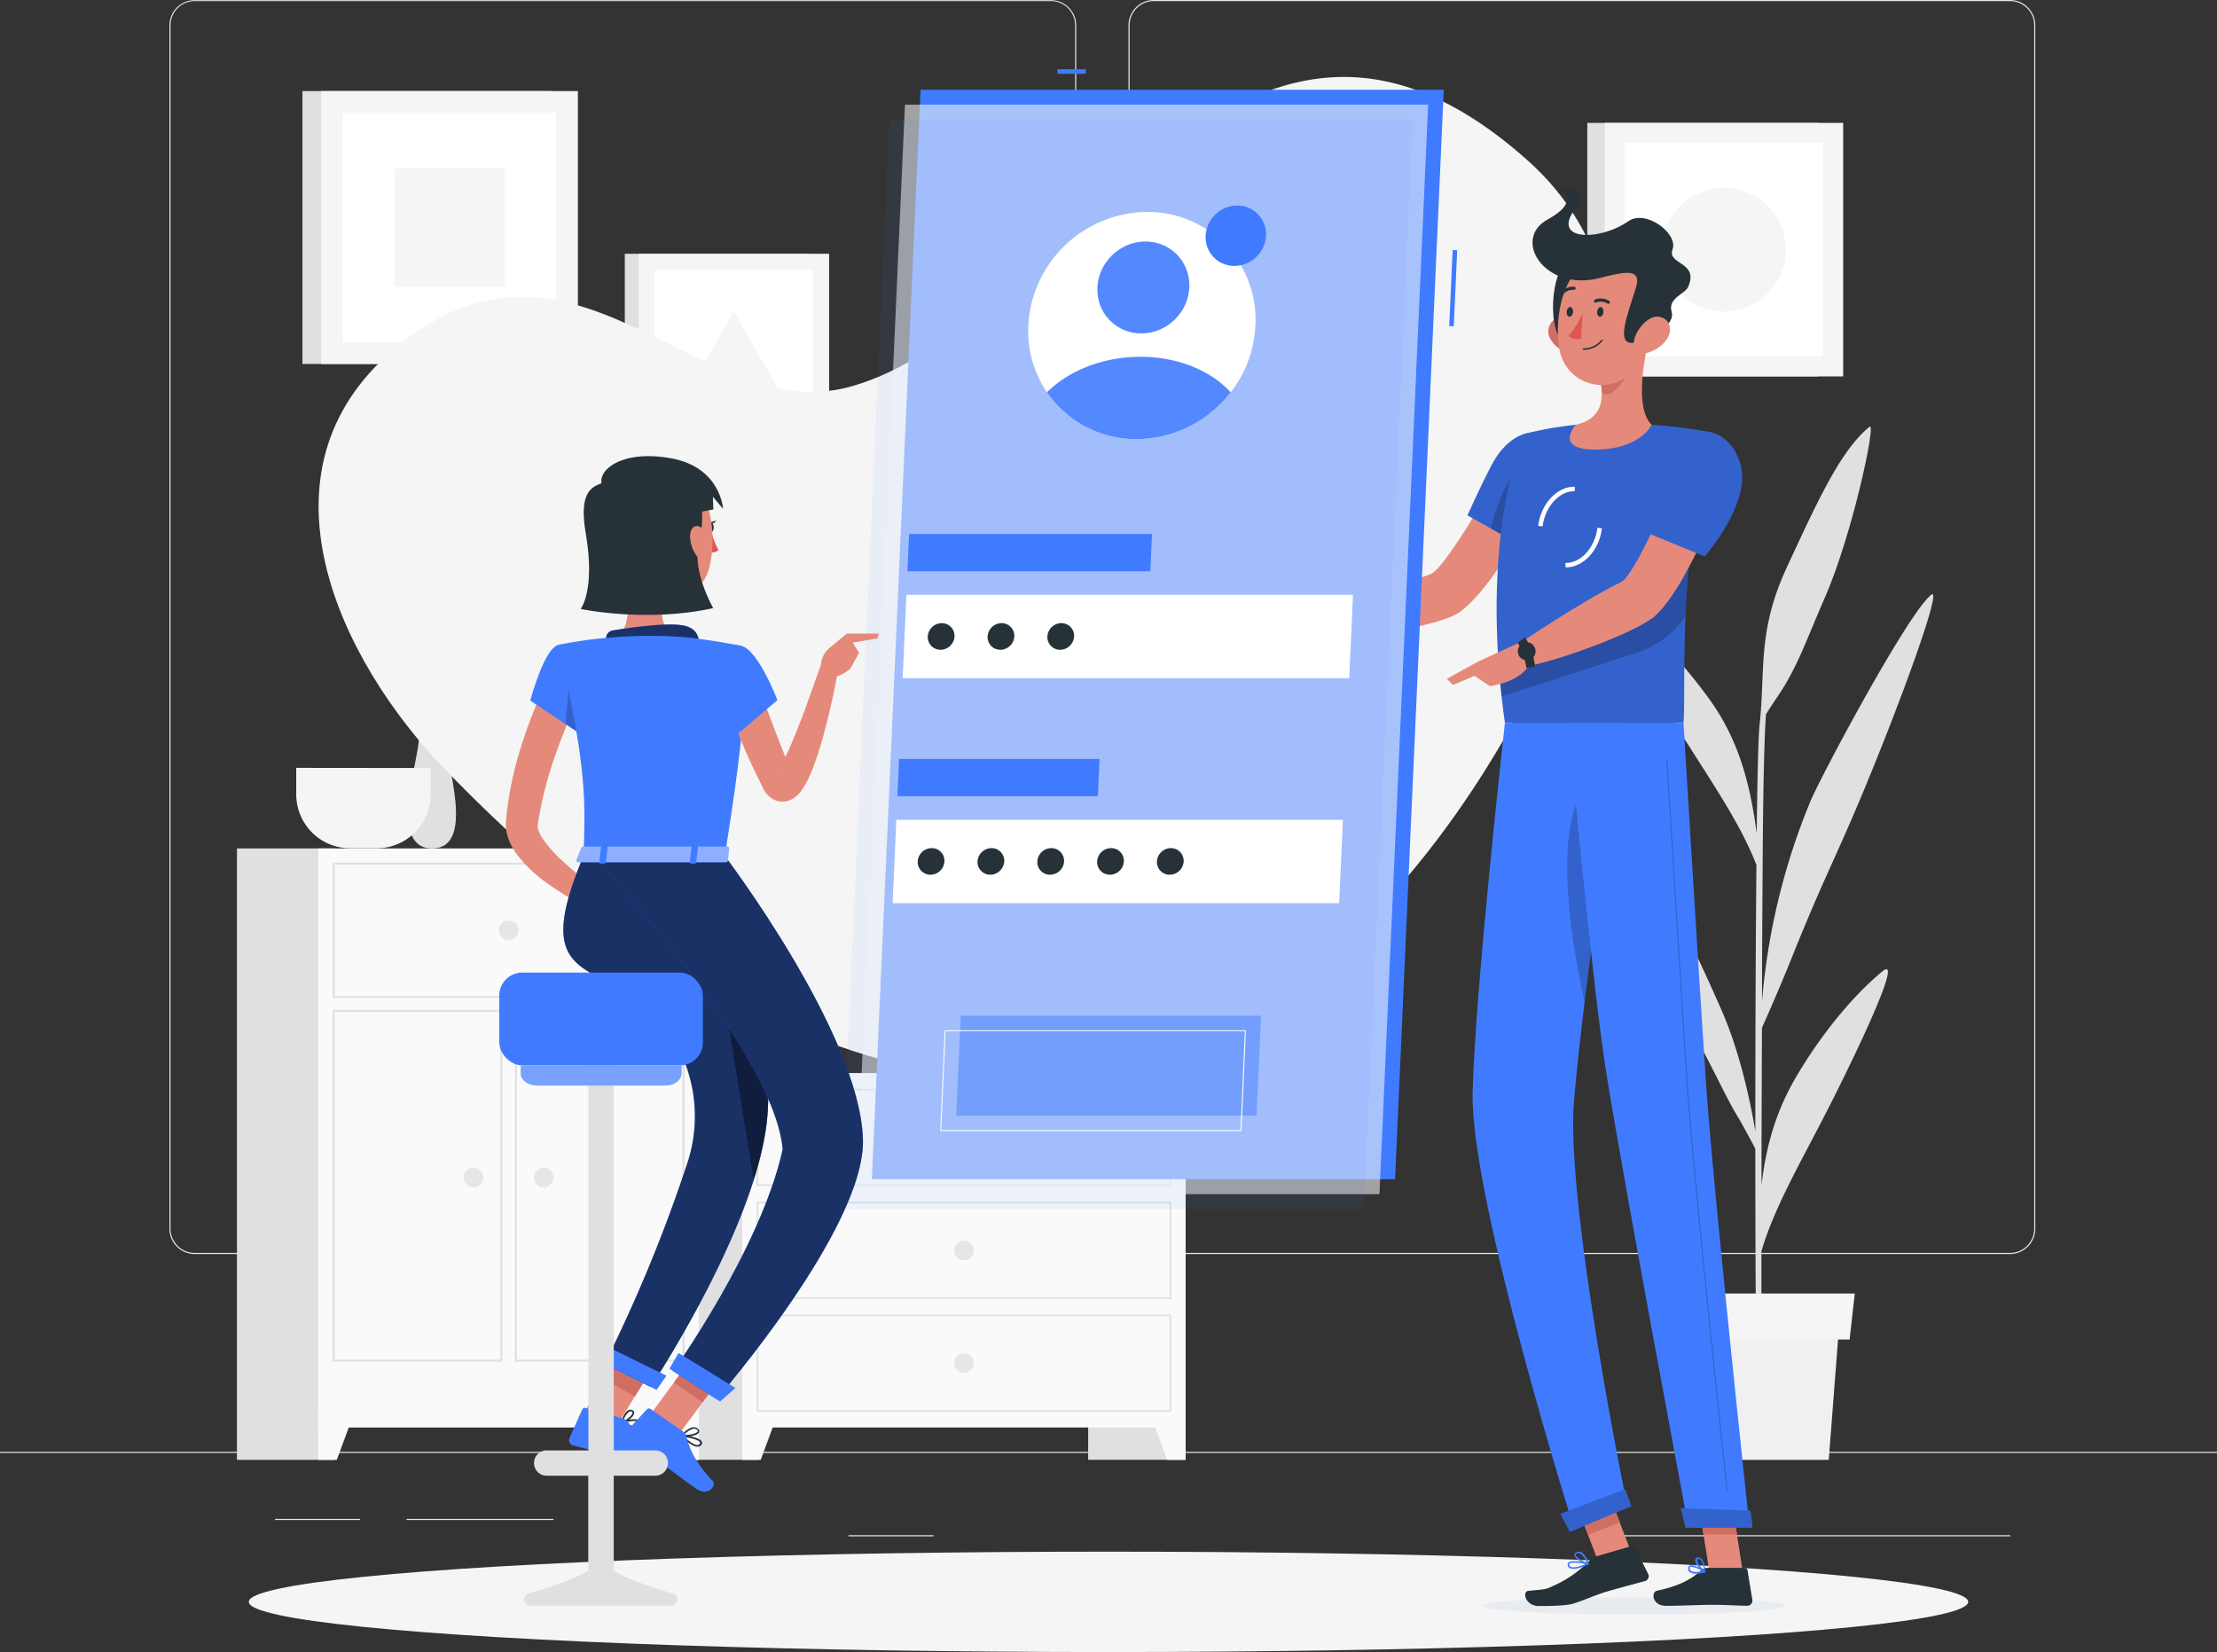 <svg xmlns="http://www.w3.org/2000/svg" viewBox="0 0 500 372.61"><rect x="0" y="0" width="500" height="372.61" fill="#333333" stroke="none"/><defs><style>.cls-1{isolation:isolate;}.cls-2{fill:#e6e6e6;}.cls-3{fill:#e0e0e0;}.cls-15,.cls-4{fill:#fafafa;}.cls-22,.cls-5{fill:#f5f5f5;}.cls-6{fill:#f0f0f0;}.cls-18,.cls-21,.cls-23,.cls-7{fill:#fff;}.cls-8{fill:#e58a7b;}.cls-16,.cls-17,.cls-9{fill:#407bff;}.cls-10{opacity:0.2;}.cls-11{fill:#e8ecf1;}.cls-11,.cls-22{mix-blend-mode:multiply;}.cls-12{fill:#263238;}.cls-13{fill:#cf6f64;}.cls-14{fill:#df5753;}.cls-15{opacity:0.56;}.cls-16{opacity:0.07;}.cls-17{opacity:0.47;}.cls-18{opacity:0.1;}.cls-19{opacity:0.6;}.cls-20,.cls-21{opacity:0.4;}.cls-23{opacity:0.3;}</style></defs><title>Mobile login</title><g class="cls-1"><g id="Background_complete" data-name="Background complete"><rect class="cls-2" y="327.45" width="500" height="0.25"/><rect class="cls-2" x="91.7" y="342.58" width="33.12" height="0.25"/><rect class="cls-2" x="62.03" y="342.58" width="19.19" height="0.25"/><rect class="cls-2" x="191.36" y="346.26" width="19.19" height="0.25"/><rect class="cls-2" x="267.42" y="351.84" width="43.19" height="0.25"/><rect class="cls-2" x="252.19" y="351.84" width="6.33" height="0.25"/><rect class="cls-2" x="359.67" y="346.26" width="93.68" height="0.25"/><path class="cls-2" d="M270.89,346.81H77.79a5.71,5.71,0,0,1-5.71-5.71V69.67A5.71,5.71,0,0,1,77.79,64h193.1a5.71,5.71,0,0,1,5.7,5.7V341.1A5.71,5.71,0,0,1,270.89,346.81ZM77.79,64.22a5.46,5.46,0,0,0-5.46,5.45V341.1a5.47,5.47,0,0,0,5.46,5.46h193.1a5.46,5.46,0,0,0,5.45-5.46V69.67a5.45,5.45,0,0,0-5.45-5.45Z" transform="translate(-33.87 -63.97)"/><path class="cls-2" d="M487.18,346.81H294.09a5.71,5.71,0,0,1-5.71-5.71V69.67a5.71,5.71,0,0,1,5.71-5.7H487.18a5.71,5.71,0,0,1,5.71,5.7V341.1A5.71,5.71,0,0,1,487.18,346.81ZM294.09,64.22a5.46,5.46,0,0,0-5.46,5.45V341.1a5.47,5.47,0,0,0,5.46,5.46H487.18a5.47,5.47,0,0,0,5.46-5.46V69.67a5.46,5.46,0,0,0-5.46-5.45Z" transform="translate(-33.87 -63.97)"/><rect class="cls-3" x="245.41" y="242.02" width="21.99" height="87.23"/><polygon class="cls-4" points="263.22 329.26 267.4 329.26 267.4 317.38 258.84 317.38 263.22 329.26"/><rect class="cls-3" x="149.05" y="242.02" width="21.99" height="87.23"/><rect class="cls-4" x="167.4" y="242.02" width="100" height="79.94"/><path class="cls-3" d="M297.65,309.92v21.15H204.9V309.92h92.75m.38-.39H204.51v21.93H298V309.53Z" transform="translate(-33.87 -63.97)"/><polygon class="cls-4" points="171.57 329.26 167.4 329.26 167.4 317.38 175.95 317.38 171.57 329.26"/><path class="cls-2" d="M249.06,320.5a2.21,2.21,0,1,0,2.21-2.22A2.21,2.21,0,0,0,249.06,320.5Z" transform="translate(-33.87 -63.97)"/><path class="cls-3" d="M297.65,335.39v21.15H204.9V335.39h92.75M298,335H204.51v21.92H298V335Z" transform="translate(-33.87 -63.97)"/><path class="cls-2" d="M249.06,346a2.21,2.21,0,1,0,2.21-2.21A2.21,2.21,0,0,0,249.06,346Z" transform="translate(-33.87 -63.97)"/><path class="cls-3" d="M297.65,360.85V382H204.9V360.85h92.75m.38-.38H204.51v21.92H298V360.47Z" transform="translate(-33.87 -63.97)"/><path class="cls-2" d="M249.06,371.43a2.21,2.21,0,1,0,2.21-2.21A2.21,2.21,0,0,0,249.06,371.43Z" transform="translate(-33.87 -63.97)"/><rect class="cls-3" x="135.62" y="191.36" width="21.99" height="137.9"/><polygon class="cls-4" points="153.43 329.26 157.61 329.26 157.61 317.38 149.06 317.38 153.43 329.26"/><rect class="cls-3" x="53.44" y="191.36" width="21.99" height="137.9"/><rect class="cls-4" x="71.78" y="191.36" width="85.83" height="130.61"/><path class="cls-3" d="M187.79,259V288.6H109.35V259h78.44m.45-.46H108.9v30.48h79.34V258.57Z" transform="translate(-33.87 -63.97)"/><path class="cls-3" d="M187.79,292.19v78.44H150.43V292.19h37.36m.45-.45H150v79.34h38.27V291.74Z" transform="translate(-33.87 -63.97)"/><path class="cls-3" d="M146.71,292.19v78.44H109.35V292.19h37.36m.46-.45H108.9v79.34h38.27V291.74Z" transform="translate(-33.87 -63.97)"/><polygon class="cls-4" points="75.96 329.26 71.78 329.26 71.78 317.38 80.34 317.38 75.96 329.26"/><path class="cls-2" d="M146.36,273.81a2.21,2.21,0,1,0,2.21-2.21A2.21,2.21,0,0,0,146.36,273.81Z" transform="translate(-33.87 -63.97)"/><path class="cls-2" d="M154.28,329.54a2.21,2.21,0,1,0,2.21-2.21A2.21,2.21,0,0,0,154.28,329.54Z" transform="translate(-33.87 -63.97)"/><path class="cls-2" d="M138.44,329.54a2.21,2.21,0,1,0,2.21-2.21A2.21,2.21,0,0,0,138.44,329.54Z" transform="translate(-33.87 -63.97)"/><path class="cls-3" d="M136,216.88h-9.28s1.61,8.58,1.61,13.62-7,24.83,3,24.83,3-19.78,3-24.83S136,216.88,136,216.88Z" transform="translate(-33.87 -63.97)"/><path class="cls-5" d="M100.68,237.16v6a12.17,12.17,0,0,0,12.14,12.14h6A12.18,12.18,0,0,0,131,243.19v-6Z" transform="translate(-33.87 -63.97)"/><path class="cls-3" d="M229.54,293.28c0,7,7.83,12.71,17.4,12.71h8.64c9.57,0,17.41-5.72,17.41-12.71Z" transform="translate(-33.87 -63.97)"/><path class="cls-3" d="M458.48,283c-5.24,4.28-12.47,12.11-19.1,23.13-4.41,7.34-7.07,15-8.24,25.19,0-11.5.06-23.86.1-35.52,1.33-3,4.37-9.92,6.55-15.38,7.28-18.23,10-22.71,16.53-38.44,8.73-21,17.68-45.86,15.12-43.87-5.22,4-25.22,41.5-27.38,46.86a150,150,0,0,0-10.8,44.86c0-11,.08-21,.13-28.77.13-25.31.56-33.48.77-36,.81-1.28,1.77-2.77,2.32-3.57,4.7-6.79,6.51-12.58,10.94-22.71,6.27-14.36,11.67-39.85,10.09-38.56-6.57,5.35-11.76,16.86-18.57,31.52s-4.87,23.1-6.22,35.62c-.29,2.46-.5,11.74-.66,24.59-1.77-13.69-5.09-22.72-11.14-30.92-7.44-10.09-14.64-16.9-19.92-20.46s9.12,21.22,16,32c6.13,9.63,11.79,18.13,15,26.5-.17,17.42-.25,39.48-.25,60-1.58-9.35-4.16-19.41-7.6-27.21-4.13-9.36-10.5-23.72-15.56-28.59-1.22-1.17,5.29,26.76,9.47,34.19s7.25,14.42,9.88,18.63c.62,1,2.65,4.77,3.81,6.95,0,25.07.14,47.19.36,54.72h1.08c-.07-1.94-.08-14.69-.06-31.57,2.61-9.17,8.57-19.63,13.5-29.17C450,306.71,463.72,278.77,458.48,283Z" transform="translate(-33.87 -63.97)"/><polygon class="cls-6" points="412.44 329.26 381.1 329.26 378.73 298.54 414.81 298.54 412.44 329.26"/><polygon class="cls-5" points="417.14 302.12 376.39 302.12 375.23 291.75 418.31 291.75 417.14 302.12"/><rect class="cls-3" x="68.21" y="20.54" width="56.05" height="61.55"/><rect class="cls-5" x="72.43" y="20.54" width="57.9" height="61.55"/><rect class="cls-7" x="109.33" y="91.19" width="51.85" height="48.2" transform="translate(216.67 -83.94) rotate(90)"/><rect class="cls-5" x="121.9" y="102.87" width="26.71" height="24.83" transform="translate(216.67 -83.94) rotate(90)"/><rect class="cls-3" x="357.98" y="27.72" width="52.07" height="57.18"/><rect class="cls-5" x="361.91" y="27.72" width="53.78" height="57.18"/><rect class="cls-7" x="398.59" y="97.89" width="48.16" height="44.77" transform="translate(509.07 -366.36) rotate(90)"/><circle class="cls-5" cx="388.8" cy="56.31" r="13.97"/><rect class="cls-3" x="140.91" y="57.24" width="41.58" height="45.66"/><rect class="cls-5" x="144.04" y="57.24" width="42.95" height="45.66"/><rect class="cls-7" x="180.16" y="126.16" width="38.46" height="35.75" transform="translate(309.56 -119.32) rotate(90)"/><polygon class="cls-5" points="165.52 70.35 155.74 87.29 175.3 87.29 165.52 70.35"/></g><g id="Background_simple" data-name="Background simple"><path class="cls-5" d="M134.46,237.74C193,298.1,269.93,340,341.24,272.37c36.76-34.84,85.34-128.93,37.4-172-66.07-59.34-104,37.75-153.37,50.91-33.86,9-62.33-43-102.86-8.26C90.37,170.47,110.12,212.65,134.46,237.74Z" transform="translate(-33.87 -63.97)"/></g><g id="Shadow"><ellipse class="cls-5" cx="250" cy="361.29" rx="193.89" ry="11.32"/></g><g id="Character_2" data-name="Character 2"><path class="cls-8" d="M383.12,172.44l-9.92-4s-13.09,23.88-16.84,25.08c-5.1,1.64-15.65,6.2-21.92,7.05-.85,1-2.24,4.11-2.11,5.24,8.42,2.81,26.9-.92,30.85-3.85C372.2,195.24,383.12,172.44,383.12,172.44Z" transform="translate(-33.87 -63.97)"/><path class="cls-9" d="M386.17,167C388,173.87,378,187.6,378,187.6l-13.16-7.38s2.45-5.65,5.46-11.4C375.15,159.54,384.07,159.22,386.17,167Z" transform="translate(-33.87 -63.97)"/><path class="cls-10" d="M386.17,167C388,173.87,378,187.6,378,187.6l-13.16-7.38s2.45-5.65,5.46-11.4C375.15,159.54,384.07,159.22,386.17,167Z" transform="translate(-33.87 -63.97)"/><path class="cls-10" d="M370.09,183.16l5.17,2.9.9-15.87C373.16,172.5,371,179.46,370.09,183.16Z" transform="translate(-33.87 -63.97)"/><path class="cls-9" d="M377.54,161.88s-10.22,22.73-4.27,65.07h40.28c.64-6.18-1.48-36.34,6.19-65.46a101.42,101.42,0,0,0-13.38-1.7,145.85,145.85,0,0,0-17.12,0A77.17,77.17,0,0,0,377.54,161.88Z" transform="translate(-33.87 -63.97)"/><path class="cls-10" d="M377.54,161.88s-10.22,22.73-4.27,65.07h40.28c.64-6.18-1.48-36.34,6.19-65.46a101.42,101.42,0,0,0-13.38-1.7,145.85,145.85,0,0,0-17.12,0A77.17,77.17,0,0,0,377.54,161.88Z" transform="translate(-33.87 -63.97)"/><path class="cls-11" d="M368.2,426.15c-.07,1.08,15.2,2,34.1,2s34.27-.87,34.33-2-15.21-1.94-34.1-1.94S368.26,425.08,368.2,426.15Z" transform="translate(-33.87 -63.97)"/><rect class="cls-8" x="391.69" y="399.97" width="7.68" height="17.09" transform="translate(-154.31 105.57) rotate(-21.07)"/><polygon class="cls-8" points="393.05 354.5 385.52 354.5 382.76 337.07 390.29 337.07 393.05 354.5"/><path class="cls-12" d="M418.91,417.6h8.46a.61.61,0,0,1,.61.52l1.1,6.69a1.18,1.18,0,0,1-1.18,1.34c-2.95-.05-4.38-.22-8.1-.22-2.29,0-7,.23-10.18.23s-3.39-3.12-2.08-3.4c5.88-1.27,8.17-3,10.12-4.69A2,2,0,0,1,418.91,417.6Z" transform="translate(-33.87 -63.97)"/><path class="cls-12" d="M393.85,415l8-2.33a.61.61,0,0,1,.74.31l3,6a1.15,1.15,0,0,1-.75,1.6c-2.9.79-4.86,1.29-8.5,2.34-2.51.73-5.06,1.92-7.55,2.71-1.72.55-5.75.57-7.84.57-3.1,0-3.78-3.25-2.46-3.4,3.35-.38,3.8-.21,5.65-1.13a26,26,0,0,0,8.08-5.58A3.66,3.66,0,0,1,393.85,415Z" transform="translate(-33.87 -63.97)"/><path class="cls-8" d="M335.71,200.48,327.42,197,324,206.17a34,34,0,0,0,10.24,0Z" transform="translate(-33.87 -63.97)"/><polygon class="cls-8" points="287.39 132.81 287.17 138.91 290.14 142.21 293.55 133.03 287.39 132.81"/><rect class="cls-13" x="390.2" y="400.25" width="7.68" height="8.81" transform="translate(-153.15 105.07) rotate(-21.11)"/><polygon class="cls-13" points="390.29 337.07 382.76 337.07 384.19 346.06 391.72 346.06 390.29 337.07"/><path class="cls-10" d="M372,215.5q.21,2.72.53,5.56l30-9.72A21.51,21.51,0,0,0,414,203c.11-2.67.26-5.47.49-8.4.1-1.43.23-2.89.36-4.37s.31-3.11.49-4.7Z" transform="translate(-33.87 -63.97)"/><path class="cls-7" d="M381.77,182.7l-1-.12c.6-5,4.32-8.93,8.26-8.84l0,1C385.58,174.67,382.31,178.23,381.77,182.7Z" transform="translate(-33.87 -63.97)"/><path class="cls-7" d="M387.1,191.93h-.17l0-1c3.44.13,6.67-3.45,7.21-7.93l1,.12C394.6,188,391,191.93,387.1,191.93Z" transform="translate(-33.87 -63.97)"/><path class="cls-8" d="M405.79,140.51c-1.4,5.51-3.07,15.6.57,19.28,0,0-2.54,5.58-12.78,5.58-9.35,0-4.34-5.58-4.34-5.58,6.23-1.47,6.34-6,5.52-10.31Z" transform="translate(-33.87 -63.97)"/><path class="cls-13" d="M401.29,144.17l-6.53,5.31a16.67,16.67,0,0,1,.35,3c1.91,1.9,5.74-2.92,6.14-5.38A8.21,8.21,0,0,0,401.29,144.17Z" transform="translate(-33.87 -63.97)"/><path class="cls-13" d="M383.54,140.44a6.56,6.56,0,0,0,4.24,3.14c2.4.53,3.61-1.68,3-3.9-.6-2-2.57-4.69-5-4.23A3.33,3.33,0,0,0,383.54,140.44Z" transform="translate(-33.87 -63.97)"/><path class="cls-12" d="M387.5,122.81c-3.74,1.72-5.06,16.57-.36,18.77S394.58,119.57,387.5,122.81Z" transform="translate(-33.87 -63.97)"/><path class="cls-8" d="M406.93,132.22c-.89,7.46-1,11.85-5,15.68a9.61,9.61,0,0,1-16.35-5.11c-1.21-6.7.46-17.77,7.93-20.74A9.63,9.63,0,0,1,406.93,132.22Z" transform="translate(-33.87 -63.97)"/><path class="cls-12" d="M394.65,126.68c5.53-1.42,9.6-2.38,8.15,2.24-1.94,6.15-4.26,12.11-1.14,12.39,1.89.16,10.29-3.4,9.22-7-.93-3.14,3-4,3.7-5.59,2.59-5.77-4.82-5-3.5-8.51s-6-9.14-10-6.33c-6.5,4.54-17.68,4.47-11.8-3,4.21-5.34-3.3-4.24-3.3-4.24s4.53,2.69-3.1,6.85C374.79,117.93,382.2,129.86,394.65,126.68Z" transform="translate(-33.87 -63.97)"/><path class="cls-8" d="M409.82,140.44a7.68,7.68,0,0,1-4.61,3.14c-2.46.53-3.41-1.68-2.49-3.9.83-2,3.11-4.69,5.47-4.23S411.14,138.48,409.82,140.44Z" transform="translate(-33.87 -63.97)"/><path class="cls-9" d="M373.27,227s-6.75,60.5-7.28,83.46c-.55,23.88,22.91,98.39,22.91,98.39l12-5s-14-68.07-12.05-91.53C391,286.66,399.75,227,399.75,227Z" transform="translate(-33.87 -63.97)"/><path class="cls-10" d="M390.07,243.56c-5.38,11.18-1.75,33.29,1.16,46.39,1.11-9.25,2.43-19.29,3.68-28.58C394.79,247.09,393.68,236.06,390.07,243.56Z" transform="translate(-33.87 -63.97)"/><path class="cls-9" d="M400.36,399.84c.06,0,1.43,3.83,1.43,3.83l-13.85,5.81-2.18-4.06Z" transform="translate(-33.87 -63.97)"/><path class="cls-9" d="M387.56,227s5.17,57.54,8.6,79.1c3.75,23.6,18.49,102.23,18.49,102.23h13.79s-8.26-76.72-9.82-100.09c-1.69-25.37-5.07-81.24-5.07-81.24Z" transform="translate(-33.87 -63.97)"/><path class="cls-9" d="M428.65,404.69c.06,0,.47,3.85.47,3.85H414l-1.08-4.42Z" transform="translate(-33.87 -63.97)"/><path class="cls-10" d="M423.37,400.14a.14.14,0,0,1-.13-.12c-.07-.7-7.52-70-8.92-91-1.53-22.79-4.58-73.32-4.62-73.82a.13.13,0,0,1,.12-.14h0a.12.12,0,0,1,.13.12c0,.51,3.09,51,4.61,73.82,1.4,21,8.85,90.26,8.93,90.95a.12.12,0,0,1-.11.14Z" transform="translate(-33.87 -63.97)"/><path class="cls-12" d="M395.5,134.31c0,.6-.39,1.1-.78,1.1s-.69-.5-.66-1.1.39-1.1.78-1.1S395.53,133.7,395.5,134.31Z" transform="translate(-33.87 -63.97)"/><path class="cls-12" d="M388.63,134.31c0,.6-.38,1.1-.78,1.1s-.69-.5-.65-1.1.38-1.1.78-1.1S388.67,133.7,388.63,134.31Z" transform="translate(-33.87 -63.97)"/><path class="cls-14" d="M390.8,134.61a23.49,23.49,0,0,1-3.21,5.19,3.44,3.44,0,0,0,2.87.55Z" transform="translate(-33.87 -63.97)"/><path class="cls-12" d="M391,142.89a.15.15,0,0,1-.16-.17.19.19,0,0,1,.18-.18,5.2,5.2,0,0,0,4-1.88.18.18,0,0,1,.25-.06.18.18,0,0,1,0,.25A5.46,5.46,0,0,1,391,142.89Z" transform="translate(-33.87 -63.97)"/><path class="cls-12" d="M396.72,132.46a.36.36,0,0,1-.32,0,2.8,2.8,0,0,0-2.54-.26.35.35,0,0,1-.47-.17.38.38,0,0,1,.2-.48,3.52,3.52,0,0,1,3.22.3.35.35,0,0,1,.09.49A.38.38,0,0,1,396.72,132.46Z" transform="translate(-33.87 -63.97)"/><path class="cls-12" d="M386,130.46a.37.37,0,0,1-.14-.07.36.36,0,0,1,0-.51,3.75,3.75,0,0,1,3.09-1.24.33.33,0,0,1,.27.41.38.38,0,0,1-.42.3h0a3,3,0,0,0-2.43,1A.37.37,0,0,1,386,130.46Z" transform="translate(-33.87 -63.97)"/><path class="cls-8" d="M423.6,171.33l-10.4-2.77s-10.2,25.11-13.8,26.75c-4.9,2.23-17.32,9.94-22.59,13.66-.3,1.25-.07,4.57.6,5.47,9-1.63,26.23-8.27,29.83-11.64C415.44,195.11,423.6,171.33,423.6,171.33Z" transform="translate(-33.87 -63.97)"/><path class="cls-9" d="M416.35,418.91a2.21,2.21,0,0,1-1.43-.38,1,1,0,0,1-.31-.95.61.61,0,0,1,.33-.5c.85-.43,3.2,1.06,3.46,1.23a.17.17,0,0,1,.07.19.18.18,0,0,1-.14.14A8.85,8.85,0,0,1,416.35,418.91Zm-1-1.56a.57.57,0,0,0-.24,0c-.05,0-.1.07-.12.21a.67.67,0,0,0,.2.64c.39.35,1.37.4,2.67.14A6.87,6.87,0,0,0,415.32,417.35Z" transform="translate(-33.87 -63.97)"/><path class="cls-9" d="M418.29,418.64a.11.11,0,0,1-.08,0c-.76-.42-2.17-2.07-2-2.91a.65.65,0,0,1,.6-.47,1,1,0,0,1,.74.23c.83.72.89,2.89.89,3a.22.22,0,0,1-.09.17A.18.18,0,0,1,418.29,418.64ZM417,415.59h-.08c-.24,0-.26.13-.27.18-.13.49.76,1.74,1.5,2.33a4.09,4.09,0,0,0-.75-2.36A.57.57,0,0,0,417,415.59Z" transform="translate(-33.87 -63.97)"/><path class="cls-9" d="M389.79,417.67a2.83,2.83,0,0,1-1.88,0,.91.91,0,0,1-.49-.76.62.62,0,0,1,.2-.53c.81-.72,4.07.05,4.44.14a.18.18,0,0,1,.13.16.2.2,0,0,1-.12.18A13.9,13.9,0,0,1,389.79,417.67Zm-1.62-1.19a.73.73,0,0,0-.32.14.24.24,0,0,0-.08.21.61.61,0,0,0,.32.51c.53.29,1.76.06,3.35-.61A9.73,9.73,0,0,0,388.17,416.48Z" transform="translate(-33.87 -63.97)"/><path class="cls-9" d="M392,416.85H392c-1-.18-3-1.33-3.06-2.19,0-.2.09-.47.56-.64a1.28,1.28,0,0,1,1,.06c1.09.54,1.66,2.46,1.68,2.54a.18.18,0,0,1,0,.17A.21.21,0,0,1,392,416.85Zm-2.36-2.53-.11,0c-.31.11-.31.23-.31.27,0,.52,1.45,1.47,2.47,1.79a3.87,3.87,0,0,0-1.4-2A1,1,0,0,0,389.68,414.32Z" transform="translate(-33.87 -63.97)"/><path class="cls-8" d="M377.65,208.39l-10.43,4.8L366,216.13l3.86,2.59s7.19-.78,9.24-5.4Z" transform="translate(-33.87 -63.97)"/><path class="cls-12" d="M378.1,214.61a14.54,14.54,0,0,0-1.94-5.66l1.64-1.23c.07.08,1.58,2.12,2.32,6.55Z" transform="translate(-33.87 -63.97)"/><path class="cls-12" d="M379.87,209.8a2,2,0,1,1-2.44-.77A1.83,1.83,0,0,1,379.87,209.8Z" transform="translate(-33.87 -63.97)"/><polygon class="cls-8" points="326.3 153.1 327.69 154.5 337.05 150.5 333.35 149.22 326.3 153.1"/><path class="cls-10" d="M400.36,399.84c.06,0,1.43,3.83,1.43,3.83l-13.85,5.81-2.18-4.06Z" transform="translate(-33.87 -63.97)"/><path class="cls-10" d="M428.65,404.69c.06,0,.47,3.85.47,3.85H414l-1.08-4.42Z" transform="translate(-33.87 -63.97)"/><path class="cls-9" d="M426.32,168.45c2.75,8.87-8,21-8,21l-14.85-6.06a152.21,152.21,0,0,1,6.07-15.07C414.11,158.49,423.54,159.5,426.32,168.45Z" transform="translate(-33.87 -63.97)"/><path class="cls-10" d="M426.32,168.45c2.75,8.87-8,21-8,21l-14.85-6.06a152.21,152.21,0,0,1,6.07-15.07C414.11,158.49,423.54,159.5,426.32,168.45Z" transform="translate(-33.87 -63.97)"/></g><g id="Screen"><rect class="cls-9" x="238.49" y="15.62" width="6.39" height="1.03"/><rect class="cls-9" x="353.01" y="128.44" width="17.18" height="1.03" transform="translate(182.64 420.42) rotate(-87.42)"/><polygon class="cls-9" points="325.61 20.24 207.61 20.24 196.63 265.96 314.63 265.96 325.61 20.24"/><polygon class="cls-15" points="322.09 23.61 204.09 23.61 193.11 269.33 311.11 269.33 322.09 23.61"/><polygon class="cls-16" points="318.57 26.98 200.57 26.98 189.58 272.7 307.58 272.7 318.57 26.98"/><polygon class="cls-7" points="305.14 134.15 204.42 134.15 203.58 152.96 304.3 152.96 305.14 134.15"/><polygon class="cls-9" points="259.81 120.44 205.03 120.44 204.66 128.85 259.44 128.85 259.81 120.44"/><polygon class="cls-7" points="302.87 184.9 202.15 184.9 201.31 203.7 302.03 203.7 302.87 184.9"/><polygon class="cls-17" points="284.4 229.08 216.67 229.08 215.66 251.62 283.39 251.62 284.4 229.08"/><path class="cls-7" d="M313.74,319.08H246a.09.09,0,0,1-.08,0,.09.09,0,0,1,0-.09l1-22.53a.12.12,0,0,1,.12-.12h67.73a.18.18,0,0,1,.09,0,.12.12,0,0,1,0,.09l-1,22.53A.12.12,0,0,1,313.74,319.08Zm-67.6-.24h67.49l1-22.3H247.13Z" transform="translate(-33.87 -63.97)"/><polygon class="cls-9" points="247.98 171.18 202.76 171.18 202.39 179.59 247.6 179.59 247.98 171.18"/><path class="cls-7" d="M317,137.39a26.51,26.51,0,0,1-5.56,15.06A26.93,26.93,0,0,1,290.22,163,24.31,24.31,0,0,1,270,152.45a24.6,24.6,0,0,1-4.22-15.06,27.06,27.06,0,0,1,26.76-25.62A24.28,24.28,0,0,1,317,137.39Z" transform="translate(-33.87 -63.97)"/><path class="cls-9" d="M319.39,117.14a7.18,7.18,0,0,1-7.11,6.8,6.44,6.44,0,0,1-5.38-2.8,6.52,6.52,0,0,1-1.12-4,7.19,7.19,0,0,1,7.11-6.81A6.45,6.45,0,0,1,319.39,117.14Z" transform="translate(-33.87 -63.97)"/><path class="cls-12" d="M249.14,207.52a3.18,3.18,0,0,1-3.15,3,2.86,2.86,0,0,1-2.88-3,3.19,3.19,0,0,1,3.15-3A2.86,2.86,0,0,1,249.14,207.52Z" transform="translate(-33.87 -63.97)"/><path class="cls-12" d="M262.63,207.52a3.18,3.18,0,0,1-3.15,3,2.85,2.85,0,0,1-2.88-3,3.18,3.18,0,0,1,3.15-3A2.86,2.86,0,0,1,262.63,207.52Z" transform="translate(-33.87 -63.97)"/><path class="cls-12" d="M276.11,207.52a3.17,3.17,0,0,1-3.14,3,2.85,2.85,0,0,1-2.88-3,3.18,3.18,0,0,1,3.15-3A2.85,2.85,0,0,1,276.11,207.52Z" transform="translate(-33.87 -63.97)"/><path class="cls-12" d="M246.87,258.26a3.18,3.18,0,0,1-3.15,3,2.87,2.87,0,0,1-2.88-3,3.19,3.19,0,0,1,3.15-3A2.85,2.85,0,0,1,246.87,258.26Z" transform="translate(-33.87 -63.97)"/><path class="cls-12" d="M260.36,258.26a3.19,3.19,0,0,1-3.15,3,2.87,2.87,0,0,1-2.88-3,3.19,3.19,0,0,1,3.15-3A2.86,2.86,0,0,1,260.36,258.26Z" transform="translate(-33.87 -63.97)"/><path class="cls-12" d="M273.85,258.26a3.19,3.19,0,0,1-3.15,3,2.85,2.85,0,0,1-2.88-3,3.18,3.18,0,0,1,3.15-3A2.86,2.86,0,0,1,273.85,258.26Z" transform="translate(-33.87 -63.97)"/><path class="cls-12" d="M287.33,258.26a3.18,3.18,0,0,1-3.15,3,2.85,2.85,0,0,1-2.87-3,3.17,3.17,0,0,1,3.14-3A2.85,2.85,0,0,1,287.33,258.26Z" transform="translate(-33.87 -63.97)"/><path class="cls-12" d="M300.82,258.26a3.18,3.18,0,0,1-3.15,3,2.87,2.87,0,0,1-2.88-3,3.19,3.19,0,0,1,3.15-3A2.86,2.86,0,0,1,300.82,258.26Z" transform="translate(-33.87 -63.97)"/><ellipse class="cls-9" cx="291.75" cy="128.83" rx="10.6" ry="10.13" transform="translate(-40.8 176.71) rotate(-44.36)"/><path class="cls-9" d="M311.42,152.45A26.93,26.93,0,0,1,290.22,163,24.31,24.31,0,0,1,270,152.45c4.86-4.84,12.56-8,21.08-8S307,147.61,311.42,152.45Z" transform="translate(-33.87 -63.97)"/><ellipse class="cls-18" cx="291.75" cy="128.83" rx="10.6" ry="10.13" transform="translate(-40.8 176.71) rotate(-44.36)"/><path class="cls-18" d="M311.42,152.45A26.93,26.93,0,0,1,290.22,163,24.31,24.31,0,0,1,270,152.45c4.86-4.84,12.56-8,21.08-8S307,147.61,311.42,152.45Z" transform="translate(-33.87 -63.97)"/></g><g id="Character_1" data-name="Character 1"><path class="cls-8" d="M164.28,221.46c-.95,2.07-1.94,4.36-2.82,6.59s-1.76,4.5-2.53,6.78a86.2,86.2,0,0,0-3.57,13.8l-.23,1.48a2.39,2.39,0,0,0,.07.74,7.82,7.82,0,0,0,1.1,2.32,29.41,29.41,0,0,0,4.45,5,67.78,67.78,0,0,0,5.52,4.62c1.92,1.47,3.94,2.92,5.92,4.27l-1.86,3.51a70.87,70.87,0,0,1-13.48-7.69,32.08,32.08,0,0,1-6-5.68,14.27,14.27,0,0,1-2.4-4.27,9.68,9.68,0,0,1-.48-2.94c0-.25,0-.6,0-.76l.05-.5.1-1a77.9,77.9,0,0,1,3.26-15.34c.78-2.47,1.62-4.91,2.57-7.31s1.92-4.73,3.14-7.16Z" transform="translate(-33.87 -63.97)"/><path class="cls-8" d="M170.79,266.44l7.06-3.58L176,270.63s-4.85,1.35-7.11-1Z" transform="translate(-33.87 -63.97)"/><polygon class="cls-8" points="150.45 200.17 148.57 206.59 142.15 206.66 143.98 198.9 150.45 200.17"/><path class="cls-14" d="M194.31,184a19.83,19.83,0,0,0,1.58,4,1.62,1.62,0,0,1-1.58.51Z" transform="translate(-33.87 -63.97)"/><ellipse class="cls-12" cx="160.22" cy="118.96" rx="0.75" ry="1.15"/><path class="cls-12" d="M193.91,181.82l1.52-.44S194.65,182.57,193.91,181.82Z" transform="translate(-33.87 -63.97)"/><path class="cls-8" d="M174.77,191.35c.91,4.65,1.82,13.18-1.43,16.29,0,0,1.27,4.72,9.92,4.72,9.51,0,4.55-4.72,4.55-4.72-5.2-1.24-5.06-5.09-4.16-8.71Z" transform="translate(-33.87 -63.97)"/><path class="cls-8" d="M172.25,180.75c.47,7.78.51,11.08,4.44,15.06,5.9,6,15.34,3.72,17.2-4,1.66-7,.6-18.52-7-21.61A10.62,10.62,0,0,0,172.25,180.75Z" transform="translate(-33.87 -63.97)"/><path class="cls-12" d="M173,172c-3.89,1.42-9.09.36-7,12.39,2.16,12.74-1.17,16.93-1.17,16.93s14.79,3.15,29.89-.19c0,0-4.61-8.06-3.31-13.94,1.65-7.51.34-10.28.34-10.28S178.49,170,173,172Z" transform="translate(-33.87 -63.97)"/><path class="cls-8" d="M189.51,184.81a7.84,7.84,0,0,0,1.23,4.16c1,1.62,2.3,1,2.61-.72.29-1.51.08-4.18-1.27-5.21S189.53,183,189.51,184.81Z" transform="translate(-33.87 -63.97)"/><path class="cls-12" d="M169.63,173.32c-1.13-3.14,4.22-8,15.51-6s11.8,11.41,11.8,11.41l-2.29-2.71.1,2.85-11.61,2.23Z" transform="translate(-33.87 -63.97)"/><path class="cls-9" d="M170.59,208.17h0a1.77,1.77,0,0,1,1.45-2c3.51-.58,11.51-1.75,15.53-1.2,3,.42,3.79,2.16,3.91,3.59a1.77,1.77,0,0,1-1.84,1.91l-17.39-.79A1.76,1.76,0,0,1,170.59,208.17Z" transform="translate(-33.87 -63.97)"/><path class="cls-19" d="M170.59,208.17h0a1.77,1.77,0,0,1,1.45-2c3.51-.58,11.51-1.75,15.53-1.2,3,.42,3.79,2.16,3.91,3.59a1.77,1.77,0,0,1-1.84,1.91l-17.39-.79A1.76,1.76,0,0,1,170.59,208.17Z" transform="translate(-33.87 -63.97)"/><polygon class="cls-8" points="146.76 318.91 153.21 323.38 164 308.76 157.55 304.28 146.76 318.91"/><polygon class="cls-8" points="131.72 318.61 138.53 322.5 148.08 307.03 141.27 303.14 131.72 318.61"/><polygon class="cls-13" points="163.99 308.76 158.43 316.3 151.98 311.82 157.54 304.29 163.99 308.76"/><polygon class="cls-13" points="141.26 303.15 148.08 307.03 143.16 315 136.34 311.12 141.26 303.15"/><path class="cls-9" d="M186.07,257s25.18,31.74,20.46,62.08c-3.82,24.51-25.91,57.71-25.91,57.71l-10.39-5.17a340.78,340.78,0,0,0,18.7-45.44,33.6,33.6,0,0,0-4-29.1c-12.76-18.63-33.19-7.54-19.44-40.08Z" transform="translate(-33.87 -63.97)"/><path class="cls-19" d="M186.07,257s25.18,31.74,20.46,62.08c-3.82,24.51-25.91,57.71-25.91,57.71l-10.39-5.17a340.78,340.78,0,0,0,18.7-45.44,33.6,33.6,0,0,0-4-29.1c-12.76-18.63-33.19-7.54-19.44-40.08Z" transform="translate(-33.87 -63.97)"/><path class="cls-20" d="M198.42,277.39l-3.66-3.63c0,.28,7.1,44.05,9.09,56.35a74.45,74.45,0,0,0,2.68-11C208.84,304.22,204,289,198.42,277.39Z" transform="translate(-33.87 -63.97)"/><path class="cls-9" d="M197.32,257s30.32,39.88,31.17,63.8c.71,20-33,58.74-33,58.74l-9.79-6.34s19.73-27.51,24.69-50C208.47,300.93,167.82,257,167.82,257Z" transform="translate(-33.87 -63.97)"/><path class="cls-19" d="M197.32,257s30.32,39.88,31.17,63.8c.71,20-33,58.74-33,58.74l-9.79-6.34s19.73-27.51,24.69-50C208.47,300.93,167.82,257,167.82,257Z" transform="translate(-33.87 -63.97)"/><path class="cls-9" d="M159.81,209.42c-3.25.77-6.35,12.56-6.35,12.56l12.66,8.45s4.22-9.32,2.75-13.4C167.33,212.78,163.91,208.46,159.81,209.42Z" transform="translate(-33.87 -63.97)"/><path class="cls-10" d="M162.29,217l-.89,10.27,4.72,3.15A42.48,42.48,0,0,0,169,221.3Z" transform="translate(-33.87 -63.97)"/><path class="cls-9" d="M201.07,209.65S204.8,211,197.32,257H165.46c.53-13,.54-21-5.65-47.58a94,94,0,0,1,13.53-1.78,101.17,101.17,0,0,1,14.47,0C194,208.21,201.07,209.65,201.07,209.65Z" transform="translate(-33.87 -63.97)"/><path class="cls-8" d="M204.3,217c.73,2,1.49,4.15,2.28,6.23s1.56,4.2,2.38,6.29l2.45,6.28.62,1.57.31.78.16.4c0,.07,0,.06,0,.05a2.4,2.4,0,0,0-.7-.62,2.81,2.81,0,0,0-1.31-.38,2.52,2.52,0,0,0-1.11.2c-.45.21-.46.31-.45.29a1.12,1.12,0,0,0,.23-.23,14.32,14.32,0,0,0,1.42-2.33c.48-.91.92-1.89,1.37-2.89.88-2,1.69-4.07,2.51-6.15s1.57-4.21,2.33-6.34l2.27-6.38,3.86,1c-.77,4.57-1.75,9-2.93,13.52-.57,2.25-1.23,4.48-2,6.73-.38,1.13-.8,2.25-1.29,3.4a22,22,0,0,1-1.9,3.62,10,10,0,0,1-.87,1.08,5.81,5.81,0,0,1-1.82,1.28,4.39,4.39,0,0,1-4.06-.27,5.39,5.39,0,0,1-1.82-1.89c-.15-.25-.28-.51-.37-.7l-.19-.39-.38-.78-.75-1.55c-1-2.08-2-4.17-2.88-6.29s-1.79-4.25-2.65-6.4-1.63-4.29-2.35-6.61Z" transform="translate(-33.87 -63.97)"/><path class="cls-9" d="M201.07,209.65c3.83.91,8.13,12.23,8.13,12.23l-11.38,9.7s-7.38-12.34-5.89-16.42C193.49,210.92,196.06,208.46,201.07,209.65Z" transform="translate(-33.87 -63.97)"/><path class="cls-8" d="M220.85,210.2l4-3.34,2.78,4.33-2,3.62s-3.26,3-6.15,1.46h0A5.19,5.19,0,0,1,220.85,210.2Z" transform="translate(-33.87 -63.97)"/><polygon class="cls-8" points="198.22 142.91 197.92 143.99 191.59 145.06 190.97 142.9 198.22 142.91"/><polygon class="cls-9" points="162.4 316.1 150.98 308.71 153.03 305.16 165.86 313.05 162.4 316.1"/><path class="cls-12" d="M176.86,385.94a6.87,6.87,0,0,1-2.83-1,.19.19,0,0,1-.09-.18.16.16,0,0,1,.12-.16c.31-.1,3-.93,3.79-.28a.64.64,0,0,1,.21.6,1,1,0,0,1-.56.87A1.47,1.47,0,0,1,176.86,385.94Zm-2.25-1.09c1.24.63,2.24.86,2.72.62a.68.68,0,0,0,.36-.58.25.25,0,0,0-.08-.27C177.21,384.28,175.7,384.55,174.61,384.85Z" transform="translate(-33.87 -63.97)"/><path class="cls-12" d="M174.12,385a.19.19,0,0,1-.13-.05.18.18,0,0,1-.05-.18c0-.1.65-2.27,1.68-2.76a1,1,0,0,1,.82,0,.63.63,0,0,1,.46.67c-.07.9-1.9,2.14-2.74,2.35Zm1.94-2.72a.71.71,0,0,0-.28.06,4.25,4.25,0,0,0-1.37,2.18c.88-.37,2.08-1.35,2.12-1.9,0-.09,0-.2-.23-.29A.52.52,0,0,0,176.06,382.26Z" transform="translate(-33.87 -63.97)"/><path class="cls-12" d="M191.14,390.26c-1.12,0-2.69-1.45-3.55-2.34a.18.18,0,0,1,0-.21.21.21,0,0,1,.19-.1c.4.05,3.88.52,4.37,1.5a.62.62,0,0,1,0,.59,1,1,0,0,1-.8.55Zm-2.89-2.2c1.26,1.23,2.36,1.91,3,1.82a.66.66,0,0,0,.51-.37.24.24,0,0,0,0-.23C191.51,388.74,189.65,388.28,188.25,388.06Z" transform="translate(-33.87 -63.97)"/><path class="cls-12" d="M188.35,388a4.13,4.13,0,0,1-.66,0,.19.19,0,0,1-.14-.12.15.15,0,0,1,0-.18c0-.07,1.41-1.7,2.69-1.82a1.33,1.33,0,0,1,1,.33c.4.33.37.63.28.83C191.25,387.68,189.52,388,188.35,388Zm-.25-.38c1.11.06,2.9-.31,3.13-.79,0-.05.08-.17-.18-.39a1,1,0,0,0-.75-.24A4.34,4.34,0,0,0,188.1,387.65Z" transform="translate(-33.87 -63.97)"/><path class="cls-9" d="M174.4,383.93l-8.49-2.4a.62.62,0,0,0-.74.35l-2.87,6.44a1.27,1.27,0,0,0,.83,1.68c3,.79,4.45,1,8.18,2.07,2.29.65,5.58,1.83,8.75,2.73s4.22-2.19,3-2.85c-5.56-2.94-6-5-7.51-7.2A2.1,2.1,0,0,0,174.4,383.93Z" transform="translate(-33.87 -63.97)"/><path class="cls-9" d="M187.82,386.76l-7.24-5a.62.62,0,0,0-.82.08L175,387a1.26,1.26,0,0,0,.23,1.86c2.56,1.71,3.88,2.41,7.06,4.62,2,1.36,5.87,4.37,8.58,6.25s4.7-.7,3.74-1.72c-4.29-4.59-5.24-7.47-5.95-10.08A2,2,0,0,0,187.82,386.76Z" transform="translate(-33.87 -63.97)"/><polygon class="cls-9" points="148.07 313.48 135.02 306.99 136.37 303.46 150.31 310.29 148.07 313.48"/><path class="cls-9" d="M165,255.13,163.87,258c-.11.22.15.45.52.45h33.09c.28,0,.52-.14.54-.32l.29-2.85c0-.2-.23-.37-.55-.37H165.5A.58.58,0,0,0,165,255.13Z" transform="translate(-33.87 -63.97)"/><path class="cls-21" d="M165,255.13,163.87,258c-.11.22.15.45.52.45h33.09c.28,0,.52-.14.54-.32l.29-2.85c0-.2-.23-.37-.55-.37H165.5A.58.58,0,0,0,165,255.13Z" transform="translate(-33.87 -63.97)"/><path class="cls-9" d="M170.18,258.74h-.86c-.17,0-.31-.09-.29-.2l.4-3.7c0-.11.16-.2.34-.2h.86c.17,0,.3.09.29.2l-.4,3.7C170.5,258.65,170.35,258.74,170.18,258.74Z" transform="translate(-33.87 -63.97)"/><path class="cls-9" d="M190.59,258.74h-.87c-.17,0-.3-.09-.29-.2l.41-3.7c0-.11.16-.2.33-.2H191c.17,0,.3.09.29.2l-.41,3.7C190.91,258.65,190.76,258.74,190.59,258.74Z" transform="translate(-33.87 -63.97)"/><ellipse class="cls-22" cx="135.55" cy="362.19" rx="26.79" ry="1.94"/><path class="cls-3" d="M185.75,423.41c-4.74-1.37-10-3.15-13.19-5l-.27-.14V396.81h9.53a2.86,2.86,0,0,0,0-5.71h-9.53V293.28h-5.71V391.1H157a2.86,2.86,0,0,0,0,5.71h9.54v21.43l-.28.14c-3.23,1.88-8.44,3.66-13.18,5a1.4,1.4,0,0,0,.39,2.74h31.84A1.4,1.4,0,0,0,185.75,423.41Z" transform="translate(-33.87 -63.97)"/><rect class="cls-9" x="112.6" y="219.36" width="45.92" height="20.93" rx="5.18"/><path class="cls-9" d="M151.32,304.26v1.82c0,1.5,1.63,2.73,3.63,2.73h29c2,0,3.63-1.23,3.63-2.73v-1.82Z" transform="translate(-33.87 -63.97)"/><path class="cls-23" d="M151.32,304.26v1.82c0,1.5,1.63,2.73,3.63,2.73h29c2,0,3.63-1.23,3.63-2.73v-1.82Z" transform="translate(-33.87 -63.97)"/></g></g></svg>